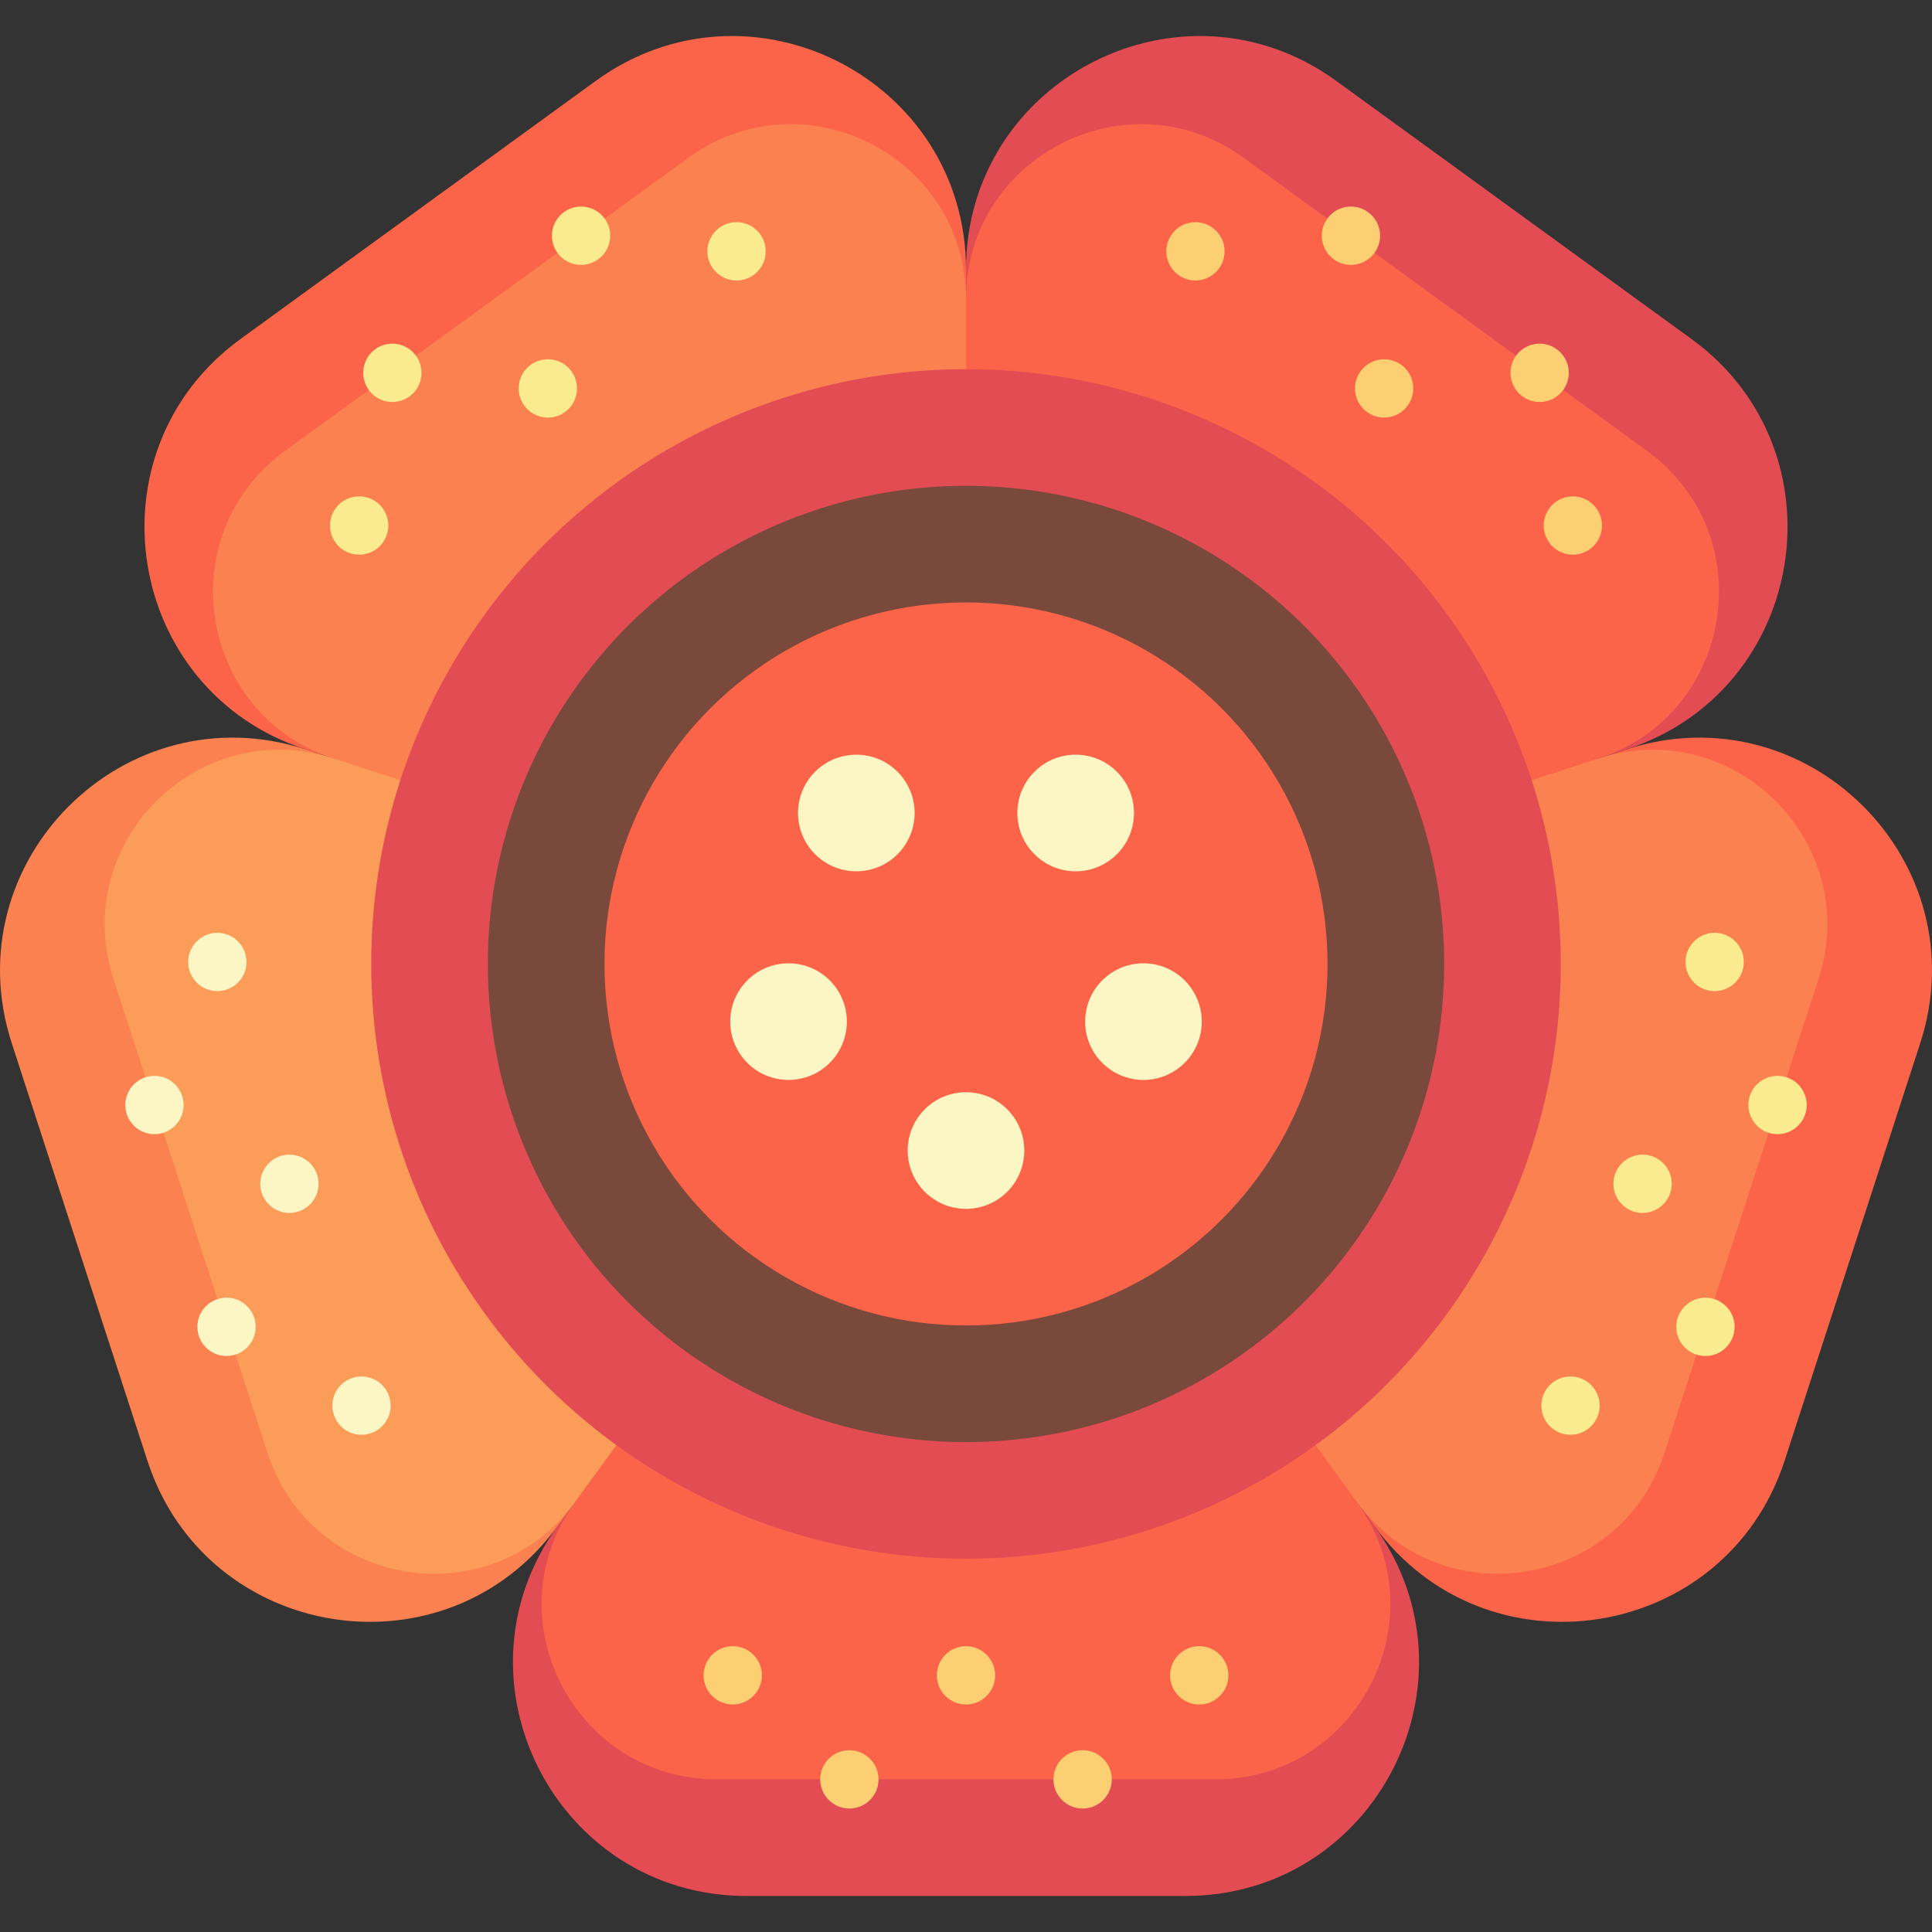 <svg id="Capa_1" enable-background="new 0 0 496.991 496.991" height="512" viewBox="0 0 496.991 496.991" width="512" xmlns="http://www.w3.org/2000/svg"><rect x="0" y="0" width="496.991" height="496.991" fill="#333333" stroke="none"/><g><path d="m353.472 392.454-4.489-6.178h-200.975l-4.489 6.178c-28.818 39.663-.483 95.272 48.543 95.272h112.865c49.028 0 77.362-55.609 48.545-95.272z" fill="#e44c53"/><path d="m348.983 386.276v-138.307h-200.975v138.306c-21.612 29.746-.363 71.451 36.406 71.451h128.163c36.769 0 58.018-41.705 36.406-71.45z" fill="#fb6449"/><path d="m418.348 192.779-7.263 2.36-62.105 191.138 4.489 6.178c28.817 39.664 90.46 29.901 105.61-16.727l34.877-107.341c15.151-46.627-28.981-90.758-75.608-75.608z" fill="#fb6449"/><path d="m411.085 195.139-131.537-42.739-31.052 95.569 100.484 138.308c21.612 29.746 67.842 22.424 79.204-12.544l39.605-121.89c11.362-34.969-21.735-68.066-56.704-56.704z" fill="#fb8151"/><path d="m248.494 69.376v7.637l162.592 118.13 7.263-2.36c46.627-15.15 56.391-76.793 16.727-105.61l-91.31-66.341c-39.663-28.818-95.272-.483-95.272 48.544z" fill="#e44c53"/><path d="m248.494 77.012-81.294 111.892 81.296 59.065 162.59-52.827c34.969-11.362 42.291-57.592 12.545-79.204l-103.686-75.332c-29.747-21.612-71.451-.362-71.451 36.406z" fill="#fb6449"/><path d="m78.642 192.782 7.263 2.36 162.592-118.13v-7.637c0-49.027-55.609-77.361-95.272-48.544l-91.31 66.341c-39.663 28.818-29.9 90.461 16.727 105.61z" fill="#fb6449"/><path d="m85.905 195.142 81.295 111.892 81.296-59.065.002-170.957c0-36.768-41.704-58.018-71.451-36.406l-103.686 75.333c-29.747 21.612-22.424 67.842 12.544 79.203z" fill="#fb8151"/><path d="m143.522 392.456 4.489-6.178-62.105-191.139-7.263-2.36c-46.627-15.151-90.759 28.981-75.609 75.608l34.877 107.341c15.151 46.628 76.794 56.391 105.611 16.728z" fill="#fb8151"/><path d="m148.011 386.277 100.485-138.308-162.589-52.83c-34.969-11.362-68.066 21.735-56.704 56.703l39.605 121.89c11.361 34.97 57.591 42.292 79.203 12.545z" fill="#fb9c59"/><circle cx="248.496" cy="247.969" fill="#e44c53" r="153"/><circle cx="248.496" cy="247.969" fill="#79493c" r="123"/><circle cx="248.496" cy="247.969" fill="#fb6449" r="93"/><g fill="#fbf6c3"><circle cx="202.845" cy="262.802" r="15"/><circle cx="248.496" cy="295.969" r="15"/><circle cx="294.146" cy="262.802" r="15"/><circle cx="276.709" cy="209.137" r="15"/><circle cx="220.282" cy="209.137" r="15"/></g><circle cx="248.496" cy="430.969" fill="#fbcf72" r="7.5"/><circle cx="278.496" cy="457.726" fill="#fbcf72" r="7.5"/><circle cx="218.496" cy="457.726" fill="#fbcf72" r="7.5"/><circle cx="188.496" cy="430.969" fill="#fbcf72" r="7.5"/><circle cx="308.496" cy="430.969" fill="#fbcf72" r="7.5"/><circle cx="422.539" cy="304.519" fill="#faec8e" r="7.5"/><circle cx="457.257" cy="284.256" fill="#faec8e" r="7.5"/><circle cx="438.716" cy="341.319" fill="#faec8e" r="7.5"/><circle cx="403.998" cy="361.583" fill="#faec8e" r="7.5"/><circle cx="441.08" cy="247.456" fill="#faec8e" r="7.5"/><circle cx="356.06" cy="99.919" fill="#fbcf72" r="7.5"/><circle cx="347.517" cy="60.639" fill="#fbcf72" r="7.5"/><circle cx="396.058" cy="95.906" fill="#fbcf72" r="7.5"/><circle cx="404.601" cy="135.186" fill="#fbcf72" r="7.5"/><circle cx="307.519" cy="64.652" fill="#fbcf72" r="7.5"/><circle cx="140.931" cy="99.919" fill="#faec8e" r="7.5"/><circle cx="100.933" cy="95.906" fill="#faec8e" r="7.5"/><circle cx="149.474" cy="60.639" fill="#faec8e" r="7.5"/><circle cx="189.472" cy="64.652" fill="#faec8e" r="7.5"/><circle cx="92.39" cy="135.186" fill="#faec8e" r="7.5"/><circle cx="74.452" cy="304.519" fill="#fbf6c3" r="7.5"/><circle cx="58.276" cy="341.319" fill="#fbf6c3" r="7.5"/><circle cx="39.735" cy="284.256" fill="#fbf6c3" r="7.5"/><circle cx="55.911" cy="247.456" fill="#fbf6c3" r="7.5"/><circle cx="92.993" cy="361.583" fill="#fbf6c3" r="7.5"/></g></svg>